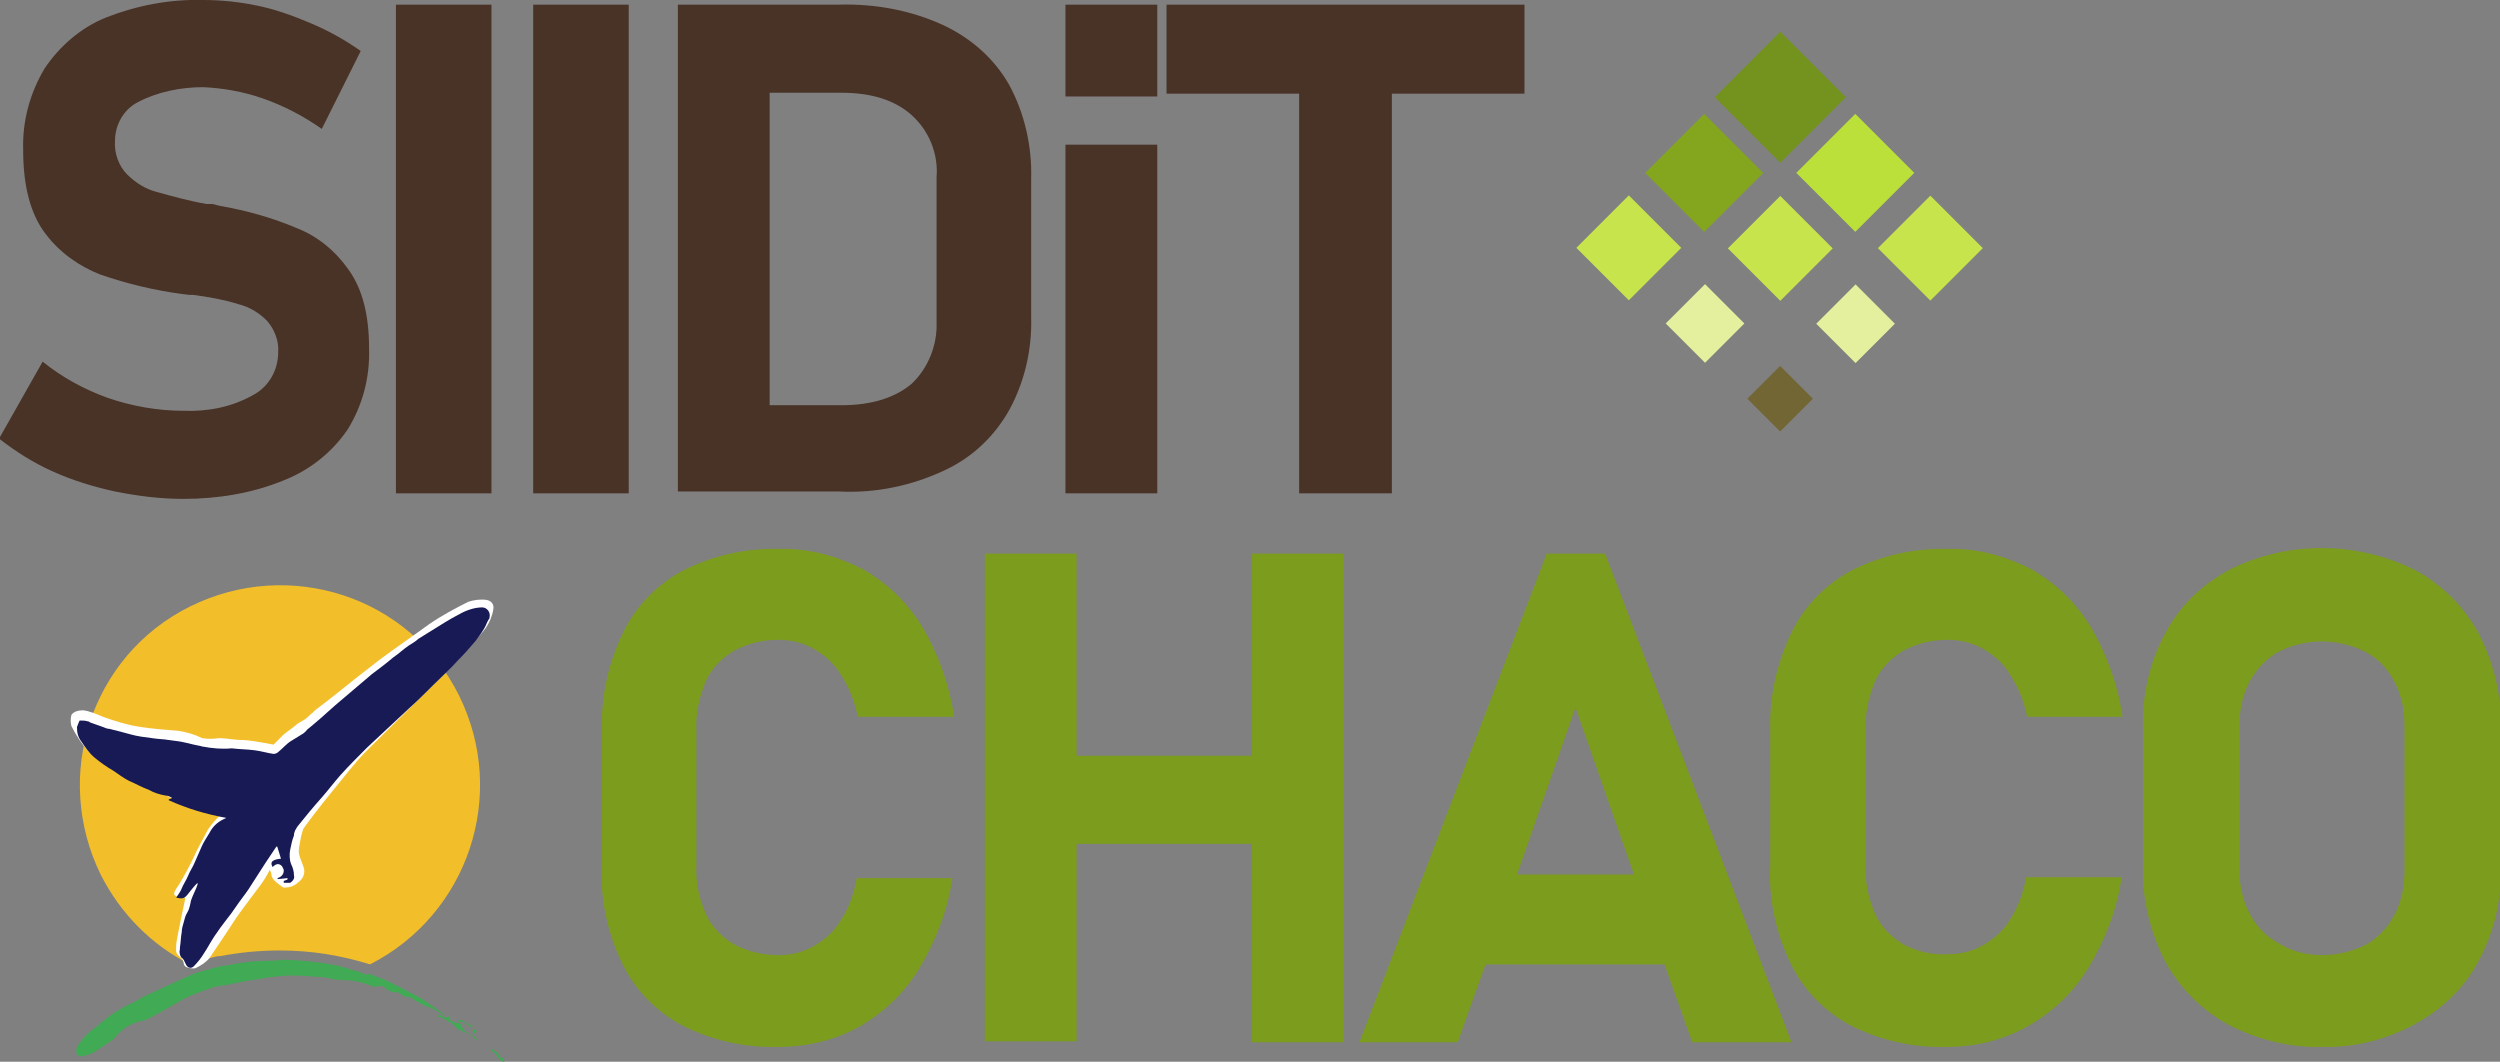 <svg enable-background="new 0 0 269.6 114.5" viewBox="0 0 269.6 114.5" xmlns="http://www.w3.org/2000/svg"><rect x="0" y="0" width="269.6" height="114.5" fill="#808080" stroke="none"/><path d="m20.5 104c.7-.2 1.5-.5 2.2-.7.4-.1.7-.2 1.1-.2 2.1-.4 4.2-.6 6.4-.6 3.3 0 6.5.5 9.7 1.5 10.6-5.4 14.9-18.3 9.6-29s-18.3-14.9-29-9.6-14.9 18.3-9.6 29c2.1 4.1 5.4 7.5 9.6 9.6z" fill="#f2be2a"/><path d="m29.5 80.3s-2.5-.5-3.4-.5-1.7-.2-2.5-.2c-.6.1-1.2.1-1.8 0-.8-.4-1.8-.7-2.7-.8-1.3-.1-2.6-.2-3.9-.4-1.4-.2-2.7-.6-4.1-1.1-.7-.3-1.4-.6-2.1-.7-.7 0-1.1.2-1.3.5-.1.4-.1.8 0 1.2.5 1 1.1 1.9 1.8 2.7 1.3 1 2.6 2 4.1 2.8.6.4 1.3.7 2 .9l1.5.6c.3 0 .6.1.9.2v.3c.3.2.6.3.9.5.5.2 3.5 1.1 3.9 1.2s1.1.3 1.1.3c-.6.5-1.1 1.1-1.5 1.7-.4.8-1.1 2-1.4 2.7-.5 1.1-1.1 2.2-1.7 3.2-.3.4-.6.9-.5 1.1.2.2.5.3.7.3h.5s-1 4.6-1 5.1-.1.8.2 1.1.5.4.6.8c0 .2.1.4.3.5.3.1.7.2 1 .1.6-.3 1.1-.6 1.5-1.1.2-.3 1.9-2.8 2.6-3.9s2.5-3.4 3-4.1.9-1.5.9-1.5.2.4.2.7c.1.3.4.6.7.8.4.3.5.5.9.4.4 0 .9-.2 1.2-.5.6-.4.9-1.1.6-1.8-.4-1.1-.6-1.3-.4-2.3.1-.6.2-1.1.4-1.7.1-.2 2-2.7 3-3.9s2.6-3.3 3.7-4.4 7.7-7.6 8.7-8.6 3.9-4.2 4.3-4.8.7-1.3.8-2c.1-.5-.2-.9-.7-1-.7-.1-1.4 0-2 .2-1.4.7-2.9 1.5-4.2 2.4-.8.6-4.4 3.1-5.3 3.8s-2.6 2-3.7 2.9-2.8 2.2-3.2 2.5l-1 .9c-.3.3-.9.5-1.2.8s-1.4 1-1.5 1.2c-.5.5-.7.7-.9.9z" fill="#fff"/><path d="m30.6 95c.2-.1.5-.1.4-.3l-1 .1-.1-.1c.4-.1.7-.4.7-.8 0-.2-.1-.3-.2-.5-.3-.3-.6-.3-1 .1-.3-.5-.1-.8.9-.9l-.4-1.3h-.1c-.4.6-.8 1.2-1.2 1.8-.6.9-1.2 1.9-1.8 2.8-.4.6-.9 1.2-1.3 1.8s-.7 1-1.1 1.5-.9 1.2-1.3 1.8-.7 1.2-1.1 1.8c-.3.5-.7 1-1.1 1.4-.3.3-.7.2-.9-.3-.1-.2-.2-.5-.4-.6-.2-.2-.3-.6-.2-.9 0-.1 0-.1 0-.2.1-.6.1-1.2.2-1.7 0-.3.1-.7.2-1 .1-.4.2-.8.4-1.1s.3-.8.4-1.3c.2-.6.5-1.1.7-1.7 0-.1 0-.2 0-.2-.4.4-.7.8-1.1 1.3s-.7.4-1.2.3c.2-.3.5-.7.6-1s.5-.9.7-1.4.5-.9.7-1.4.5-1.1.7-1.6.6-1.1.9-1.6c.3-.6.8-1.1 1.4-1.4l.4-.2c-2.2-.4-4.2-1-6.2-1.9v-.1l.3-.1v-.1c-.2-.1-.4-.2-.6-.2-.6-.1-1.3-.3-1.8-.6-.8-.3-1.5-.7-2.2-1-.6-.3-1.1-.7-1.7-1.1-.7-.4-1.4-.9-2-1.4s-1-1.1-1.4-1.7c-.4-.5-.5-1-.5-1.6.1-.2.2-.6.3-.7.3 0 .6 0 .9.1.1 0 .1 0 .2.1l1.4.5c.2.1.5.2.7.2.8.2 1.6.4 2.3.6s1.5.3 2.3.4c.6.1 1.2.1 1.8.2s.9.1 1.4.2.9.2 1.3.3.6.1.9.2c1.1.2 2.1.3 3.2.2.8.1 1.6.1 2.4.2s1.4.3 2.1.4c.2 0 .4-.1.5-.2.5-.4.9-.9 1.4-1.2s.8-.5 1.3-.8c.1-.1.3-.2.4-.4 1-.8 2-1.7 3-2.6 1.3-1.1 2.7-2.3 4-3.4.8-.6 1.6-1.2 2.3-1.8.6-.4 1.1-.9 1.7-1.3.3-.2.7-.4 1-.7 1-.6 1.9-1.2 2.9-1.8.5-.3 1-.6 1.6-.9.7-.4 1.6-.7 2.4-.7.5 0 .9.5.8 1 0 .1 0 .2-.1.3-.2.3-.3.7-.5 1-.3.5-.6.9-.9 1.3-.6.7-1.2 1.4-1.9 2.1-.8.9-1.7 1.7-2.6 2.6s-1.8 1.8-2.7 2.6c-1.5 1.4-3 2.8-4.5 4.2-1 1-2 2-2.9 3-.7.8-1.3 1.6-2 2.4-.9 1-1.8 2.1-2.6 3.1-.2.3-.4.6-.4 1-.2.5-.3 1-.4 1.5s-.1 1.1.1 1.6c.2.4.3.8.3 1.2.1.3-.1.6-.4.8-.2 0-.5 0-.7 0z" fill="#181a55"/><g fill="#41aa54"><path d="m54.2 114.1-.3-.1c-.1 0-.1-.1-.1-.2s-.1-.3-.2-.3c-.2-.1-.2-.2-.4-.2 0-.1-.1-.1-.1-.2-.2.1-.2.2 0 .3s.1.1.2.1l.2.1c0 .1 0 .2.2.3 0 .1.1.3.2.3 0 .2.2.2.4.3s0 .1 0 .2.1 0 .1 0 0-.5-.2-.6z"/><path d="m51.4 111.2c-.1-.1-.1-.2-.2-.2s-.2 0-.2.1v.1l.1.1c0 .1.1.2.2.1s.1-.2.1-.2z"/><path d="m51.5 112.2-.3-.4-.2-.1c-.1-.1-.2-.1-.4-.1 0-.2-.2-.2-.4-.2v-.2l-.2-.1c.1-.2-.2-.2-.2-.4-.1-.4-.4-.4-.7-.4l-.4-.2c-.1 0-.2-.1-.2-.2v-.2c-.1-.1-.2-.1-.3-.1v.1c-.1 0-.1 0-.2.1 0 0 0 0 0-.1h-.2s0 0 0-.1c-.1-.1-.2-.1-.2 0v-.1h-.3s-.1.1-.1.1.1.1.2.1h.2.1l.1.1h.1-.2l.4.2h.1c0 .1.1.2.2.2h.2v.1l.3.2.1.1.2.2c.1.2.2.2.4.2.1.2.4.3.6.3l.4.1.1.1c0 .1.1.2.2.2.1.1.2.2.3.3s.2.2.3.1.1.1 0 .1z"/><path d="m51 110.6c-.1 0-.1.1-.2 0l-.1-.1h-.1s-.1-.1-.1-.1 0 0-.1 0-.2 0-.1-.1-.1 0-.1 0 0-.1-.1 0c0 0 0 0 0-.1h-.1s0 0 0-.1c-.1-.1-.2-.1-.2 0v-.1h-.3s-.1.1-.1.1.1.1.2.1h.2.1l.1.1h.1-.1l.4.2h.1c0 .1.1.2.2.2.1.1.4-.1.3-.1z"/><path d="m47.7 109.4c-.1-.1-1.1-.7-1.2-.7-.7-.2-1.4-.6-2-1-.2-.1-.4-.2-.5-.2-.3 0-.6-.1-.8-.3s-.4-.2-.6-.2c-.4 0-.8-.2-1.1-.5s-.7-.1-1-.1c-.1 0-.2 0-.2 0-1-.4-2.1-.7-3.2-.7-.7 0-1.3-.1-2-.3h-.2c-1.2-.1-2.3-.2-3.4-.2-.8 0-1.7.1-2.5.2-.6.1-1.2.2-1.8.3h-.2l-2 .4c-.4.1-.9.2-1.3.2-.3.1-.5.1-.8.2-.9.3-1.7.6-2.6 1-.7.3-1.3.7-2 1.1s-1.6.9-2.4 1.3c-.4.2-.9.2-1.3.4-.9.3-1.7.9-2.3 1.7-.1.1-.2.2-.4.3-.6.4-1.2.8-1.8 1.2-.2.1-.5.2-.7.3-.1 0-.1 0-.2 0-.3.2-.8.1-.9-.1s-.1-.5 0-.8c.5-.8 1.2-1.6 2-2.1.7-.6 1.4-1.2 2.2-1.7.6-.3 1.1-.7 1.7-.9.7-.4 1.4-.8 2.1-1.1s1.7-.8 2.6-1.2 1.5-.7 2.3-1c.6-.2 1.2-.3 1.8-.5s1.4-.3 2.1-.4c1.4-.3 2.8-.4 4.2-.4.5 0 .9-.1 1.3-.1 1 0 2 .1 3 .2.9.1 1.7.2 2.6.4.6.1 1.2.3 1.8.5.3.1.5.1.8.2.1.1.3.2.4.2s.2.1.3.1c.5-.2.9.2 1.3.3.6.2 1.1.4 1.6.7l1.2.6 1.5.8c.4.2.7.4 1.1.7.6.4 1.2.8 1.8 1.3.2 0-.2-.1-.3-.1z"/></g><path d="m83 43.7h7.7c3.3 0 5.8-.8 7.6-2.3 1.8-1.7 2.8-4.2 2.7-6.7v-15.6c.2-2.5-.8-5-2.7-6.7-1.8-1.6-4.3-2.4-7.6-2.4h-7.7zm-4.9-43.2h12.4c3.9-.1 7.7.6 11.2 2.2 3 1.4 5.5 3.6 7.1 6.4 1.7 3.1 2.5 6.7 2.4 10.2v14.9c.1 3.5-.7 6.9-2.3 9.9-1.6 2.9-4 5.2-7 6.6-3.6 1.7-7.5 2.5-11.4 2.3h-17.4v-52.5zm72 9.6v43.1h-10v-43.1h-14.3v-9.6h38.6v9.6zm-130.3 43.7c-2.5 0-4.9-.3-7.4-.8-2.3-.5-4.6-1.2-6.8-2.2-2-.9-3.9-2.1-5.7-3.5l4.7-8.3c2.1 1.7 4.5 3 7 3.9 2.6.9 5.4 1.4 8.2 1.4 2.6.1 5.2-.4 7.5-1.7 1.7-.9 2.7-2.7 2.7-4.6.1-1.2-.4-2.5-1.2-3.4-.9-.9-1.9-1.5-3.1-1.8-1.6-.5-3.3-.8-4.9-1-.1 0-.1 0-.2 0s-.1 0-.2 0l-.8-.1c-3-.4-5.9-1.1-8.8-2.1-2.3-.9-4.4-2.4-5.9-4.4-1.6-2.1-2.4-5.1-2.4-9-.1-3.1.7-6.1 2.3-8.8 1.6-2.4 3.9-4.4 6.6-5.5 3.3-1.3 6.9-2 10.5-1.9 1.9 0 3.9.2 5.8.6 2 .4 3.9 1.1 5.8 1.9s3.7 1.8 5.4 3l-4.2 8.4c-2-1.4-4.1-2.5-6.4-3.3-2-.7-4.2-1.1-6.4-1.2-2.4 0-4.9.5-7 1.6-1.6.8-2.5 2.5-2.5 4.2-.1 1.3.4 2.7 1.3 3.6s2 1.6 3.2 1.9c1.8.5 3.6 1 5.4 1.3h.3.3l.4.1.4.1c2.9.5 5.7 1.3 8.3 2.4 2.3.9 4.2 2.5 5.6 4.5 1.5 2.1 2.2 4.9 2.2 8.5.1 3.1-.7 6.1-2.3 8.7-1.7 2.5-4.1 4.4-6.9 5.5-3.4 1.4-7.1 2-10.8 2zm33.2-.6h-10.3v-52.7h10.3zm14.8 0h-10.3v-52.7h10.3zm47.1-52.7h9.9v9.9h-9.9zm0 15.1h9.9v37.6h-9.9z" fill="#493226"/><path d="m250.4 103c1.6 0 3.3-.4 4.7-1.1 1.3-.7 2.4-1.9 3.1-3.2.8-1.5 1.1-3.2 1.1-4.8v-15.6c0-1.7-.3-3.3-1.1-4.8-.7-1.4-1.8-2.5-3.1-3.2-3-1.5-6.5-1.5-9.4 0-1.3.7-2.4 1.9-3.1 3.2-.8 1.5-1.1 3.2-1.1 4.8v15.4c0 1.7.3 3.3 1.1 4.8.7 1.4 1.8 2.5 3.1 3.2 1.4.9 3.1 1.3 4.7 1.3zm0 9.9c-3.5.1-7-.8-10.1-2.4-2.9-1.6-5.2-3.9-6.8-6.8-1.6-3.1-2.5-6.7-2.4-10.2v-15c-.1-3.5.7-7.1 2.4-10.2 1.5-2.9 3.9-5.2 6.8-6.8 6.3-3.2 13.8-3.2 20.2 0 2.9 1.6 5.2 3.9 6.8 6.8 1.6 3.1 2.5 6.7 2.4 10.2v14.9c.1 3.5-.7 7.1-2.4 10.2-1.5 2.9-3.9 5.2-6.8 6.8-3.1 1.7-6.6 2.6-10.1 2.5zm-40.5 0c-3.6.1-7.1-.7-10.3-2.3-2.8-1.5-5.1-3.8-6.5-6.7-1.6-3.3-2.4-7-2.2-10.6v-14.5c-.1-3.7.7-7.3 2.3-10.6 1.4-2.9 3.7-5.2 6.5-6.7 3.2-1.6 6.7-2.4 10.3-2.3 3.1-.1 6.1.7 8.9 2.1 2.7 1.5 4.9 3.6 6.5 6.2 1.8 3 3 6.4 3.5 9.8h-10.3c-.3-1.6-.9-3.1-1.8-4.5-.7-1.2-1.7-2.1-2.9-2.8s-2.5-1-3.9-1c-1.7 0-3.3.4-4.8 1.2-1.3.8-2.4 1.9-3 3.3-.7 1.7-1.1 3.5-1 5.3v14.5c-.1 1.8.3 3.6 1 5.2.6 1.4 1.7 2.5 3 3.3 1.5.8 3.1 1.2 4.8 1.1 1.4 0 2.7-.3 3.9-1s2.2-1.6 2.9-2.8c.9-1.4 1.4-2.9 1.7-4.5h10.3c-.5 3.5-1.8 6.8-3.6 9.8-1.6 2.6-3.8 4.7-6.4 6.2-2.8 1.6-5.8 2.3-8.9 2.3zm-126 0c-3.6.1-7.1-.7-10.3-2.3-2.8-1.5-5.1-3.8-6.5-6.7-1.6-3.3-2.4-7-2.2-10.6v-14.5c-.1-3.7.7-7.3 2.3-10.6 1.4-2.9 3.7-5.2 6.5-6.7 3.2-1.6 6.7-2.4 10.3-2.3 3.1-.1 6.1.7 8.9 2.1 2.7 1.5 4.9 3.6 6.5 6.2 1.8 3 3 6.4 3.5 9.8h-10.4c-.3-1.6-.9-3.1-1.8-4.5-.7-1.2-1.7-2.1-2.9-2.8s-2.5-1-3.9-1c-1.7 0-3.3.4-4.8 1.2-1.3.8-2.4 1.9-3 3.3-.7 1.7-1.1 3.5-1 5.3v14.5c-.1 1.8.3 3.6 1 5.2.6 1.4 1.7 2.5 3 3.3 1.5.8 3.1 1.2 4.8 1.2 1.4 0 2.7-.3 3.9-1s2.2-1.6 2.9-2.8c.9-1.4 1.4-2.9 1.7-4.5h10.3c-.5 3.5-1.8 6.8-3.6 9.8-1.6 2.6-3.8 4.7-6.4 6.2-2.7 1.5-5.7 2.2-8.8 2.2zm82.9-53.2h6.3l20.1 52.7h-10.7l-3-8.4h-19.3l-3 8.4h-10.6zm9.4 34.6-6.3-18-6.3 18zm-70-34.6h9.9v21.8h18.9v-21.8h9.9v52.7h-9.9v-21.4h-18.9v21.3h-9.9z" fill="#7c9c1e"/><path d="m187 5.5h10v10h-10z" fill="#73931e" transform="matrix(.707 -.707 .707 .707 48.823 138.807)"/><path d="m179.3 14.1h9v9h-9z" fill="#84a51e" transform="matrix(.707 -.707 .707 .707 40.684 135.444)"/><path d="m171.7 22.7h8v8h-8z" fill="#c7e44d" transform="matrix(.707 -.707 .707 .707 32.554 132.069)"/><path d="m195.6 14.1h9v9h-9z" fill="#bce03a" transform="matrix(.707 -.707 .707 .707 45.452 146.963)"/><path d="m204.2 22.7h8v8h-8z" fill="#c7e44d" transform="matrix(.707 -.707 .707 .707 42.095 155.079)"/><path d="m197.1 31.9h6v6h-6z" fill="#e4f09d" transform="matrix(.707 -.707 .707 .707 33.959 151.707)"/><path d="m189.5 40.5h5v5h-5z" fill="#726634" transform="matrix(.707 -.707 .707 .707 25.823 148.34)"/><path d="m188 22.8h8v8h-8z" fill="#c7e44d" transform="matrix(.707 -.707 .707 .707 37.296 143.581)"/><path d="m180.9 31.9h6v6h-6z" fill="#e4f09d" transform="matrix(.707 -.707 .707 .707 29.18 140.225)"/></svg>